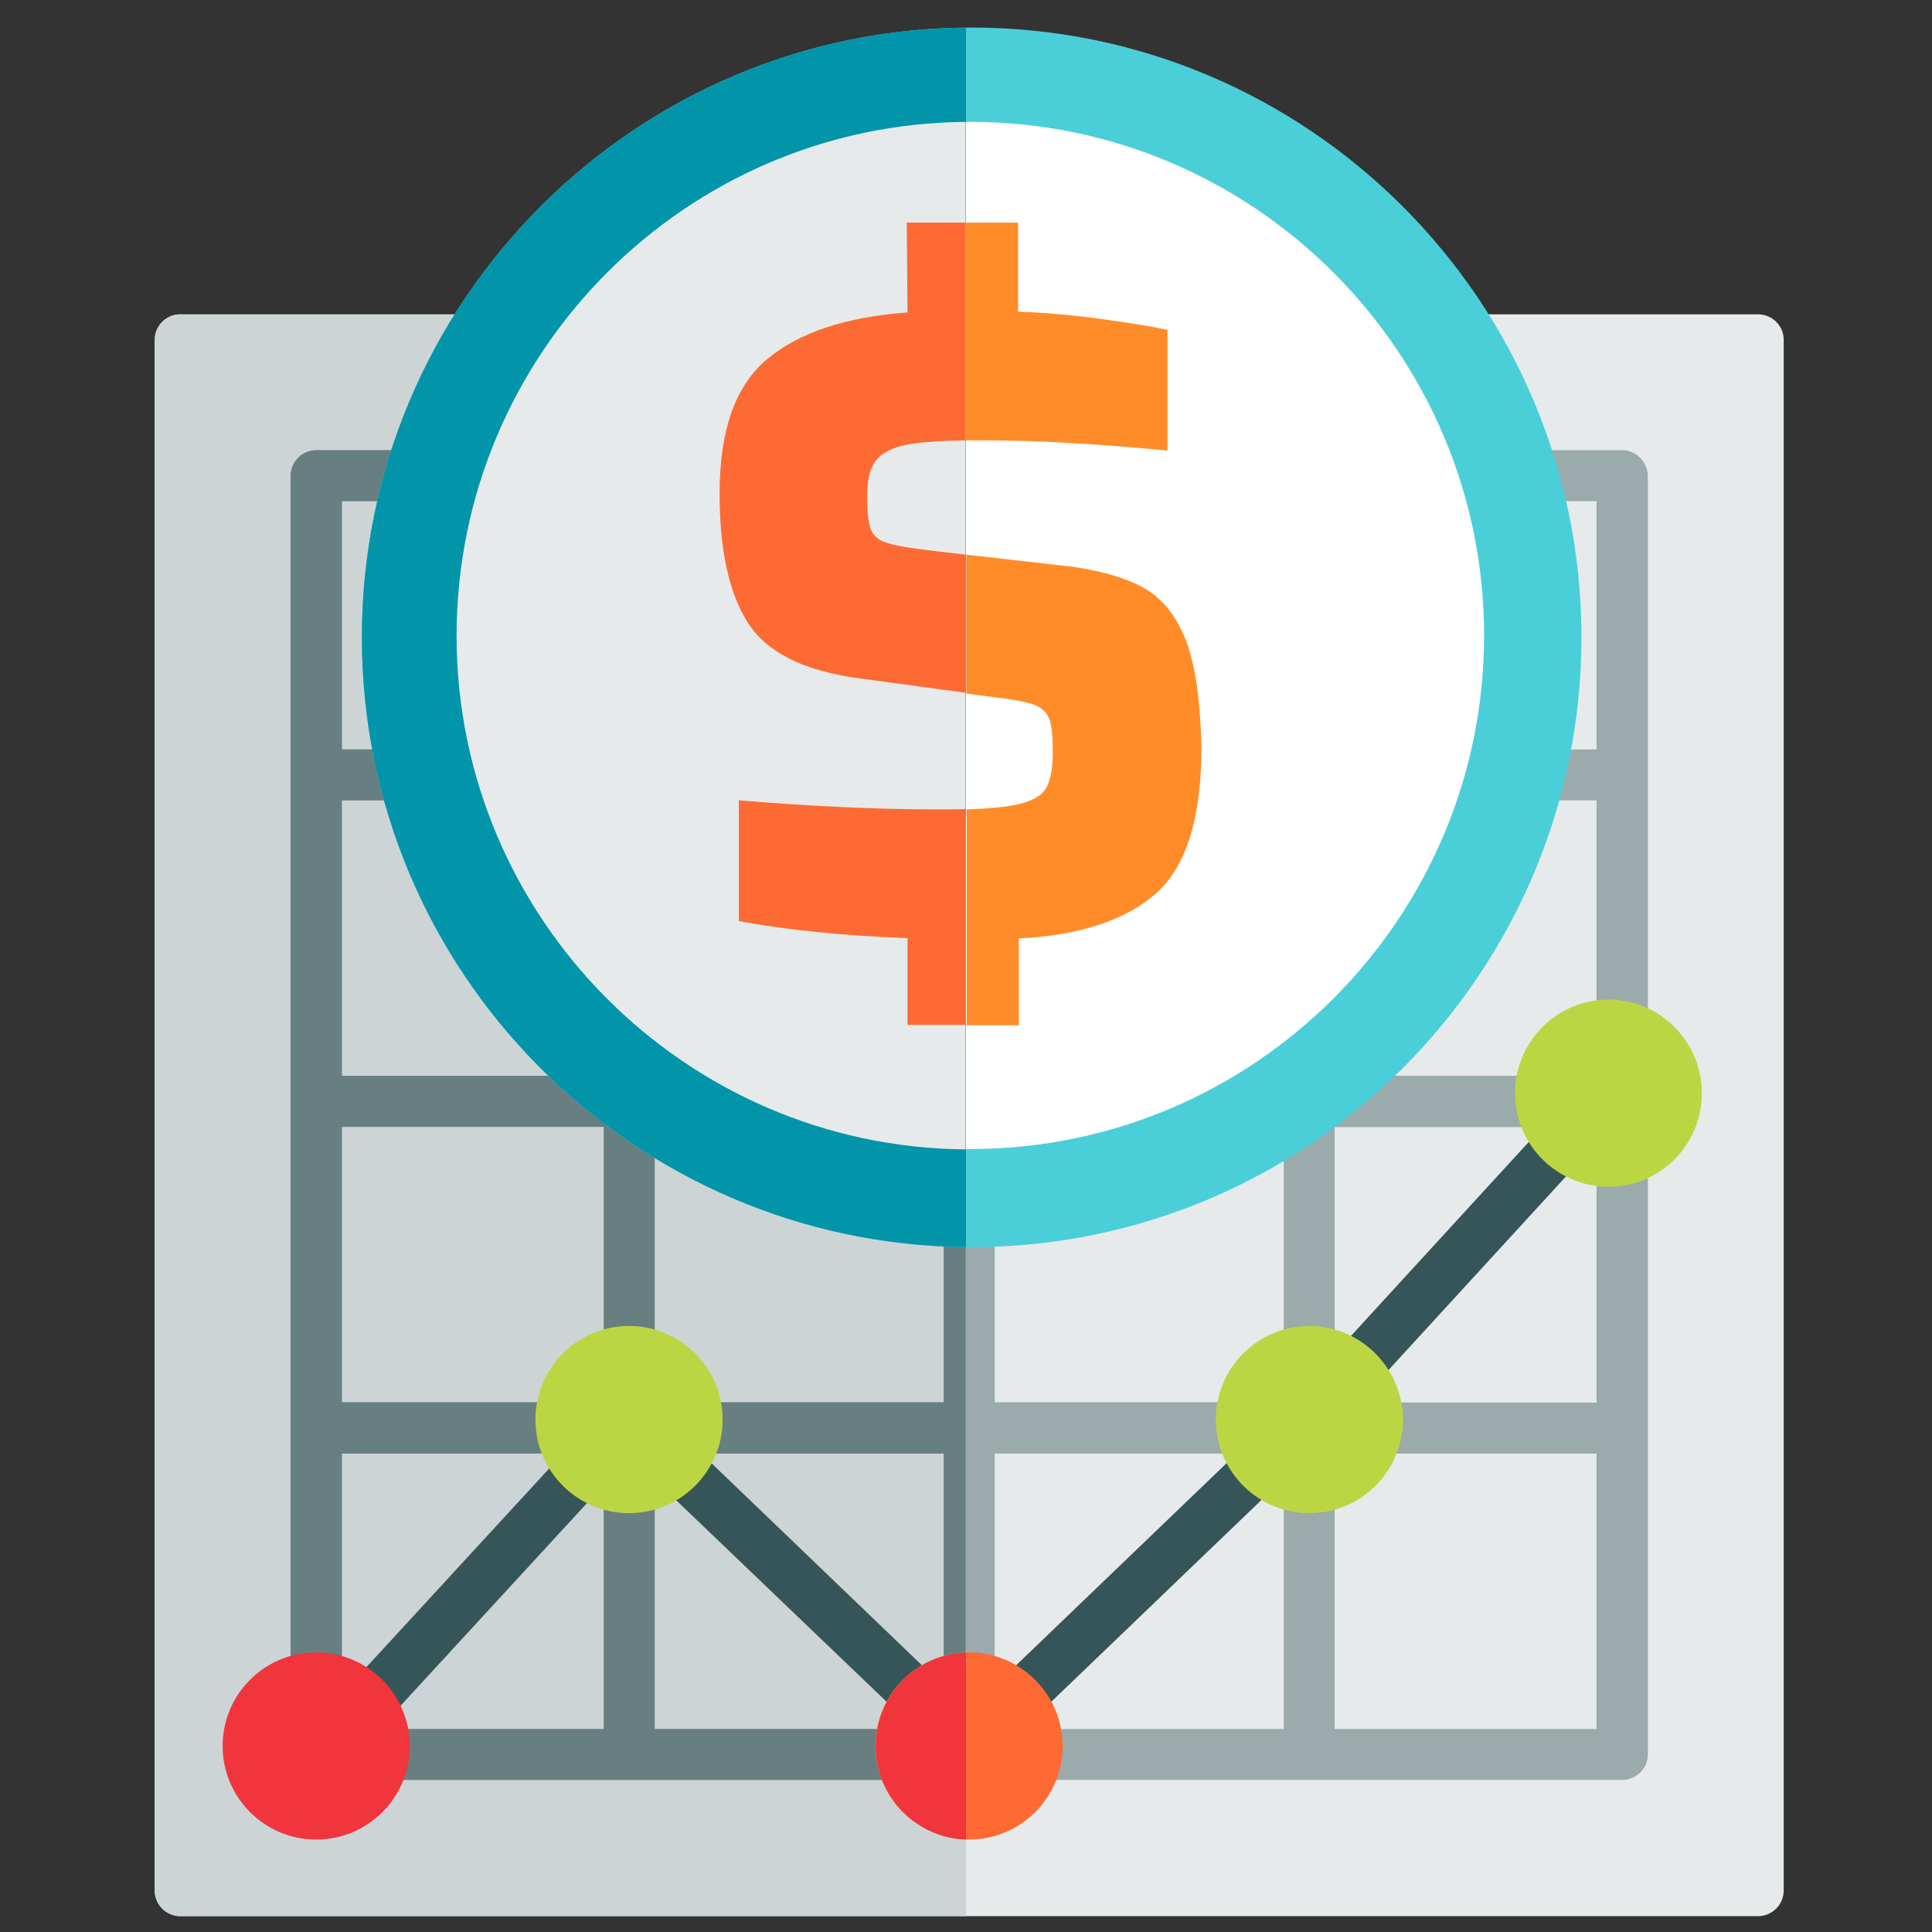 <?xml version="1.0" encoding="utf-8"?>
<!-- Generator: Adobe Illustrator 19.0.0, SVG Export Plug-In . SVG Version: 6.00 Build 0)  -->
<svg version="1.1" id="Layer_1" xmlns="http://www.w3.org/2000/svg" xmlns:xlink="http://www.w3.org/1999/xlink" x="0px" y="0px"
	 viewBox="206 -206 512 512" style="enable-background:new 206 -206 512 512;" xml:space="preserve">
<rect x="206" y="-206" width="512" height="512" fill="#333333" stroke="none"/>
<style type="text/css">
	.st0{fill:#E6EAEA;}
	.st1{fill:#CDD4D5;}
	.st2{display:none;fill:#FFD1A9;}
	.st3{display:none;fill:#FF8C29;}
	.st4{fill:#9BAAAB;}
	.st5{fill:#687F82;}
	.st6{fill:#365558;}
	.st7{fill:#F0353D;}
	.st8{fill:#BCD643;}
	.st9{fill:#FD6A33;}
	.st10{fill:#4ACFD9;}
	.st11{fill:#0295AA;}
	.st12{fill:#FFFFFF;}
	.st13{fill:#FF8C29;}
</style>
<path class="st0" d="M671.9-122.7H253.8c-3.7,0-6.8,3-6.8,6.8V295c0,3.7,3,6.8,6.8,6.8h418.1c3.7,0,6.8-3,6.8-6.8V-116
	C678.7-119.7,675.6-122.7,671.9-122.7z"/>
<path class="st1" d="M253.8-122.7c-3.7,0-6.8,3-6.8,6.8V295c0,3.7,3,6.8,6.8,6.8h208.2v-424.4H253.8z"/>
<polygon class="st2" points="252.5,148.3 252.5,255.2 671.5,255.2 671.5,-74 568.9,45.7 462,139.8 350.8,37.2 "/>
<polygon class="st3" points="350.8,37.2 252.5,148.3 252.5,255.2 460.9,255.2 460.9,138.8 "/>
<path class="st4" d="M635.9-86.7h-346c-3.7,0-6.8,3-6.8,6.8v338.8c0,3.7,3,6.8,6.8,6.8h346c3.7,0,6.8-3,6.8-6.8V-79.9
	C642.6-83.6,639.6-86.7,635.9-86.7z M546.2,79.1h-76.6v-73h76.6V79.1z M559.7,6.1h69.4v73h-69.4V6.1z M469.6-7.4v-65.8h76.6v65.8
	H469.6z M456.1-7.4h-76.6v-65.8h76.6V-7.4z M456.1,6.1v73h-76.6v-73H456.1z M366,79.1h-69.4v-73H366V79.1z M296.6,92.7H366v73h-69.4
	V92.7z M379.5,92.7h76.6v73h-76.6V92.7z M456.1,179.2v73h-76.6v-73L456.1,179.2L456.1,179.2z M469.6,179.2h76.6v73h-76.6
	L469.6,179.2L469.6,179.2z M469.6,165.6v-73h76.6v73L469.6,165.6L469.6,165.6z M559.7,92.7h69.4v73h-69.4V92.7z M629.1-7.4h-69.4
	v-65.8h69.4V-7.4z M366-73.2v65.8h-69.4v-65.8H366z M296.6,179.2H366v73h-69.4V179.2z M559.7,252.2v-73h69.4v73H559.7z"/>
<path class="st5" d="M289.8-86.7c-3.7,0-6.8,3-6.8,6.8v338.8c0,3.7,3,6.8,6.8,6.8h172.1V-86.7H289.8z M366,252.2h-69.4v-73H366
	V252.2z M366,165.6h-69.4v-73H366V165.6z M366,79.1h-69.4v-73H366V79.1z M366-7.4h-69.4v-65.8H366V-7.4z M456.1,252.2h-76.6v-73
	h76.6V252.2z M456.1,165.6h-76.6v-73h76.6V165.6z M456.1,79.1h-76.6v-73h76.6V79.1z M379.5-7.4v-65.8h76.6v65.8H379.5z"/>
<path class="st6" d="M289.8,267.1c-1.6,0-3.3-0.6-4.6-1.8c-2.7-2.5-2.9-6.8-0.4-9.6l82.9-90.1c1.2-1.3,2.9-2.1,4.8-2.2
	c1.8-0.1,3.6,0.6,4.9,1.9l85.4,82l85.3-81.9l79.2-86.4c2.5-2.8,6.8-2.9,9.5-0.4c2.8,2.5,2.9,6.8,0.4,9.5l-79.3,86.5
	c-0.1,0.1-0.2,0.2-0.3,0.3l-90.1,86.5c-2.6,2.5-6.7,2.5-9.4,0L373,179.9l-78.2,85C293.5,266.3,291.6,267.1,289.8,267.1z"/>
<path class="st7" d="M289.8,231.9c-13.7,0-24.8,11.1-24.8,24.8c0,13.7,11.1,24.8,24.8,24.8c13.7,0,24.8-11.1,24.8-24.8
	C314.6,243.1,303.5,231.9,289.8,231.9z"/>
<path class="st8" d="M372.7,145.4c-13.7,0-24.8,11.1-24.8,24.8s11.1,24.8,24.8,24.8c13.7,0,24.8-11.1,24.8-24.8
	C397.5,156.5,386.4,145.4,372.7,145.4z"/>
<path class="st9" d="M462.8,231.9c-13.7,0-24.8,11.1-24.8,24.8c0,13.7,11.1,24.8,24.8,24.8c13.7,0,24.8-11.1,24.8-24.8
	C487.6,243.1,476.5,231.9,462.8,231.9z"/>
<path class="st7" d="M438.1,256.7c0,13.4,10.6,24.3,23.9,24.8V232C448.7,232.4,438.1,243.4,438.1,256.7z"/>
<path class="st8" d="M553,145.4c-13.7,0-24.8,11.1-24.8,24.8S539.3,195,553,195s24.8-11.1,24.8-24.8
	C577.7,156.5,566.6,145.4,553,145.4z"/>
<path class="st8" d="M632.3,58.9c-13.7,0-24.8,11.1-24.8,24.8s11.1,24.8,24.8,24.8S657,97.4,657,83.7S645.9,58.9,632.3,58.9z"/>
<g>
	<path class="st10" d="M463.5-198.7c-89.1,0-161.6,72.5-161.6,161.6s72.5,161.6,161.6,161.6S625.1,52,625.1-37.1
		S552.6-198.7,463.5-198.7z"/>
	<path class="st11" d="M301.9-37.1c0,88.7,71.7,160.7,160.1,161.6v-323.2C373.6-197.8,301.9-125.8,301.9-37.1z"/>
	<path class="st12" d="M463.2-173.7c-0.4,0-0.8,0-1.2,0V98.5c0.4,0,0.8,0,1.2,0c75.1,0,136.1-61.1,136.1-136.1
		S538.2-173.7,463.2-173.7z"/>
	<path class="st0" d="M327-37.5C327,37.1,387.4,98,461.9,98.6v-272.3C387.4-173.1,327-112.2,327-37.5z"/>
	<g>
		<path class="st13" d="M520.5-35.7c-2.4-6.5-6-11.2-10.7-14.1c-4.7-2.8-11.2-4.8-19.5-6L462.1-59v36.8l6.9,0.9
			c5.2,0.6,8.8,1.3,10.9,2c2,0.7,3.3,1.9,4.1,3.6c0.7,1.7,1,4.7,1,8.9c0,4.5-0.6,7.6-1.8,9.7s-3.9,3.5-8.1,4.4
			c-2.9,0.6-7.3,1-12.9,1.2v57.2h13.8v-23c16.1-0.8,28.2-4.8,36.3-11.9c8.1-7.1,12.1-20.1,12.1-38.8C524.1-20,522.9-29.1,520.5-35.7
			z"/>
		<path class="st13" d="M467.4-89.3c13.1,0,29.1,0.9,48,2.7v-32c-4.8-1-11.1-2-18.6-3c-7.5-1-14.6-1.6-21-1.8v-23.6H462v57.7
			C463.7-89.3,465.5-89.3,467.4-89.3z"/>
		<path class="st9" d="M454.1,8.5c-15.5,0-32.9-0.8-52.3-2.4v32c13.1,2.4,27.9,3.9,44.7,4.5v23H462V8.4C459.7,8.5,457,8.5,454.1,8.5
			z"/>
		<path class="st9" d="M446.5-123.2c-16.3,1.2-28.7,5.3-37.1,12.3c-8.5,7-12.7,18.9-12.7,35.7c0,14.9,2.5,26.3,7.4,34.1
			c5,7.9,14.7,12.8,29.1,14.8l28.8,3.9V-59l-11-1.3c-5.1-0.6-8.5-1.3-10.5-2c-1.9-0.7-3.2-1.9-3.8-3.6c-0.6-1.7-0.9-4.7-0.9-8.9
			c0-4.5,0.9-7.6,2.8-9.7c1.9-2,5-3.3,9.1-3.9c3.3-0.5,8-0.8,14.1-0.9V-147h-15.5L446.5-123.2L446.5-123.2z"/>
	</g>
</g>
</svg>
